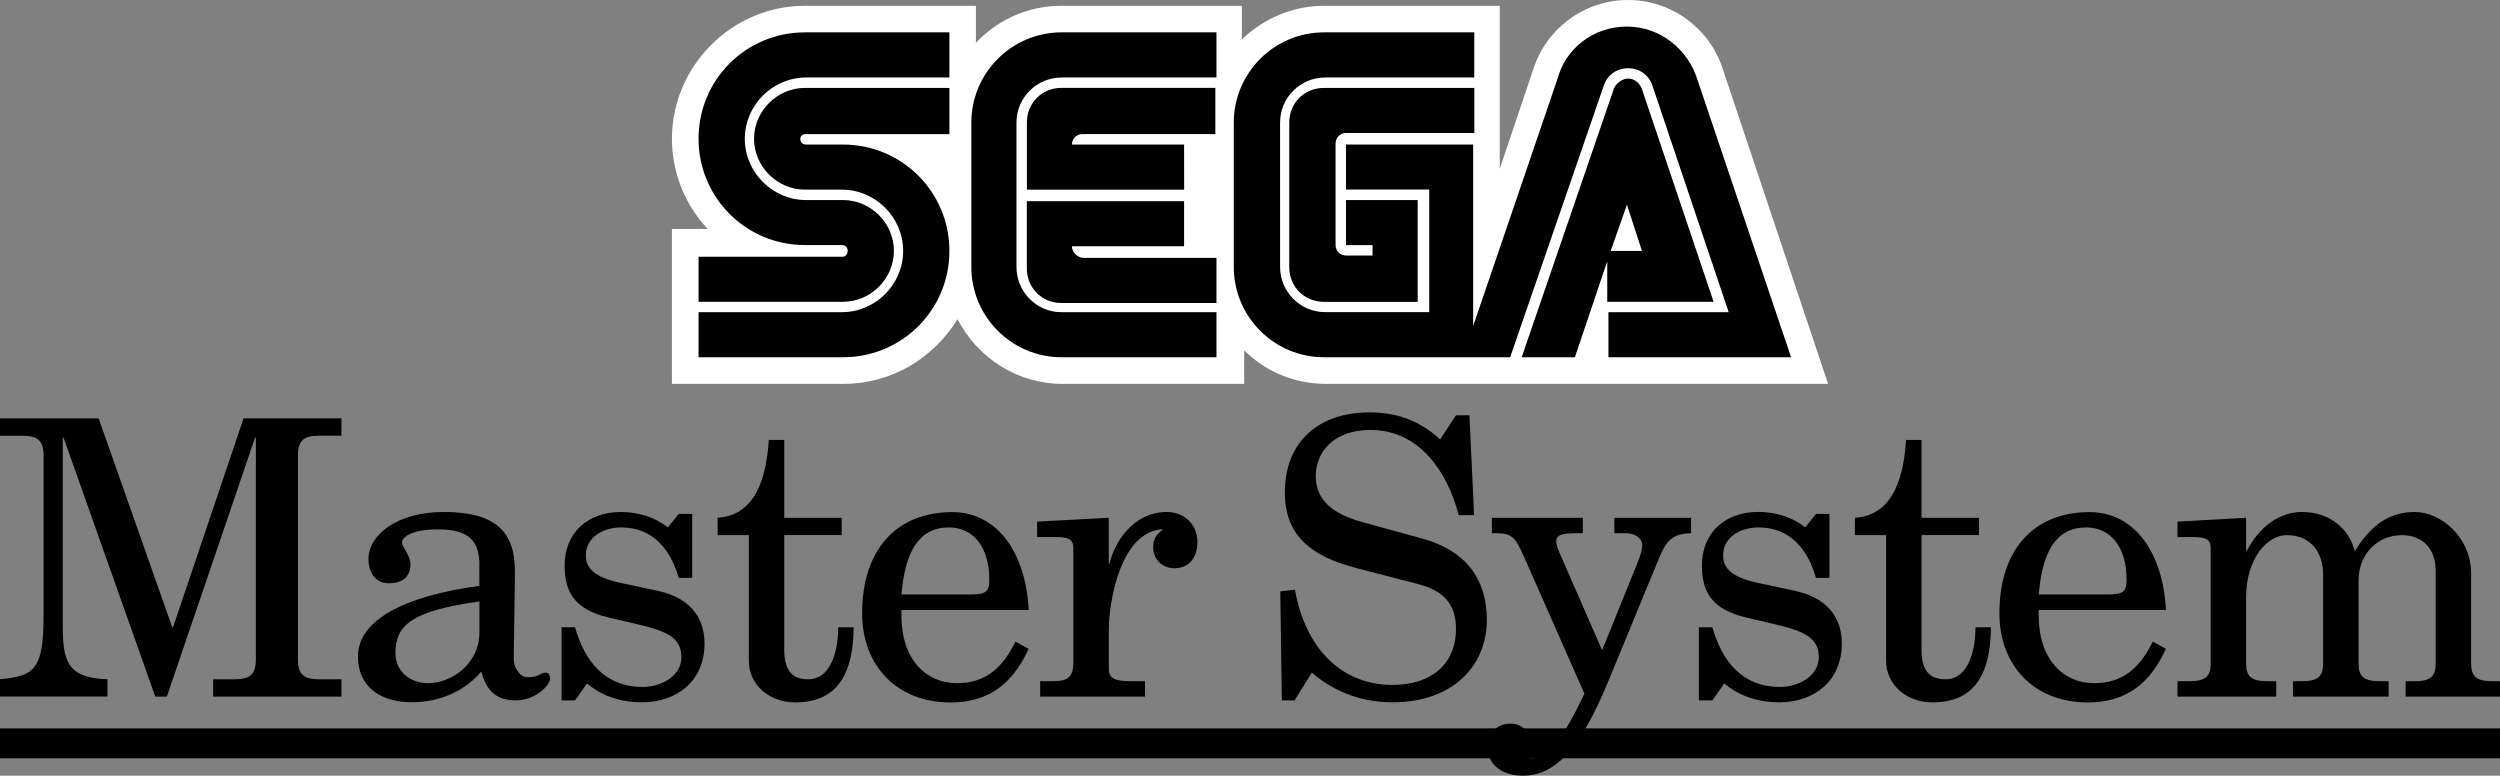 <?xml version="1.0" encoding="utf-8"?>
<!-- Generator: Adobe Illustrator 26.0.3, SVG Export Plug-In . SVG Version: 6.00 Build 0)  -->
<svg version="1.1" id="Layer_1" xmlns="http://www.w3.org/2000/svg" xmlns:xlink="http://www.w3.org/1999/xlink" x="0px" y="0px"
	 viewBox="0 0 3839 1191.1" style="enable-background:new 0 0 3839 1191.1;" xml:space="preserve">
<rect x="0" y="0" width="3839" height="1191.1" fill="#808080" stroke="none"/>
<style type="text/css">
	.st0{fill:#034693;}
	.st1{fill:#FF0000;}
	.st2{fill:#FFFFFF;}
	.st3{display:none;}
	.st4{display:inline;}
</style>
<g>
	<g>
		<path class="st2" d="M2645.7,106.6C2626.1,44.4,2567.5,0,2500.1,0c-67.5,0-126.1,44.4-145.6,106.5L2303,259.2V8.9h-269.9
			c-48,0-92.3,19.5-126.1,51.5V8.9h-277c-51.5,0-97.6,21.3-131.4,56.8V8.9H1236c-111.9,0-204.2,92.4-204.2,204.2
			c0,53.3,21.3,103,55,138.5h-55v237.9h262.8c74.6,0,138.5-39.1,175.8-99.4c30.2,58.6,90.6,99.4,161.5,99.4h278.7V538
			c32,32,76.4,51.5,126.1,51.5h770.5L2645.7,106.6z"/>
		<g>
			<g>
				<path d="M1294.6,394.2h-221.9v69.2h221.9c42.6,0,78.1-35.5,78.1-78.1s-35.5-78.1-78.1-78.1h-56.8c-51.5,0-94.1-42.6-94.1-94.1
					s42.6-94.1,94.1-94.1h220.1V49.7H1236c-90.6,0-163.3,72.8-163.3,163.3s72.8,163.3,163.3,163.3h56.8c5.3,0,8.9,3.6,8.9,8.9
					C1301.6,390.6,1298.1,394.2,1294.6,394.2z"/>
				<path d="M1236,206h221.9v-71H1236c-42.6,0-78.1,35.5-78.1,78.1s35.5,78.1,78.1,78.1h56.8c51.5,0,94.1,42.6,94.1,94.1
					s-42.6,94.1-94.1,94.1h-220.1v69.2h221.9c90.6,0,163.3-72.8,163.3-163.3s-72.8-163.3-163.3-163.3h-56.8c-5.3,0-8.9-3.6-8.9-8.9
					C1228.8,209.5,1232.4,206,1236,206z"/>
			</g>
			<g>
				<path d="M2033.1,135c-30.2,0-53.3,23.1-53.3,53.3v221.9c0,30.2,23.1,53.3,53.3,53.3H2177V307.2h-110.1v69.2h40.8v16h-40.8
					c-8.9,0-16-7.1-16-16V220.2c0-8.9,7.1-16,16-16H2264V135H2033.1z"/>
				<path d="M2469.9,463.4h161.5l-110.1-326.7c-3.6-8.9-10.6-16-21.3-16c-8.9,0-17.8,7.1-21.3,14.2l-142,413.7h81.7l49.7-147.3v62.2
					L2469.9,463.4L2469.9,463.4z M2498.3,314.3l23.1,71h-48L2498.3,314.3z"/>
				<path d="M2606.6,122.5c-14.2-46.2-56.8-81.7-108.3-81.7s-94.1,33.7-106.5,79.9l-129.6,379.9V221.9h-195.3v69.2h127.8v188.2
					h-159.8c-39.1,0-69.2-32-69.2-69.2V188.2c0-39.1,32-69.2,69.2-69.2h229V49.7h-230.8c-76.4,0-138.5,62.2-138.5,138.5v221.9
					c0,76.4,62.2,138.5,138.5,138.5h285.9l143.8-417.2c5.3-16,19.5-26.6,37.3-26.6s32,10.6,37.3,26.6l117.2,348h-184.7v69.2h280.5
					l0,0L2606.6,122.5z"/>
			</g>
			<g>
				<path d="M1630.1,479.4c-39.1,0-69.2-32-69.2-69.2V188.2c0-39.1,32-69.2,69.2-69.2H1868V49.7h-237.9
					c-76.4,0-138.5,62.2-138.5,138.5v221.9c0,76.4,62.2,138.5,138.5,138.5H1868v-69.2L1630.1,479.4L1630.1,479.4z"/>
				<path d="M1646.1,378.2h172.2v-69.2h-241.5v103c0,30.2,23.1,53.3,53.3,53.3H1868v-69.3h-205.9
					C1653.2,394.2,1646.1,387,1646.1,378.2z"/>
				<path d="M1818.3,221.9h-172.2c0-8.9,7.1-16,16-16h204.2v-71h-236.1c-30.2,0-53.3,23.1-53.3,53.3v103h241.5
					C1818.3,291.2,1818.3,221.9,1818.3,221.9z"/>
			</g>
		</g>
	</g>
	<rect y="1118.5" width="3839" height="45.9"/>
	<g>
		<path d="M374,642.4h150.3v26.6h-33.7c-23.1,0-33.1,6.5-33.1,30.2v313.7c0,23.7,10.1,30.2,33.1,30.2h33.7v26.6H327.3v-26.6h32.5
			c23.1,0,33.1-6.5,33.1-30.2V672h-1.2l-135.5,397.7h-17.8L97.6,672h-1.2v287.6c0,54.4,5.9,81.7,68.6,83.4v26.6H0v-26.6
			c52.7-4.7,66.9-14.8,66.9-97.6V699.3c0-23.7-10.1-30.2-33.1-30.2H0v-26.6h151.5l113,320.8h1.2L374,642.4z"/>
		<path d="M736.2,867.9c0-37.9-16.6-55-63.9-55c-39.7,0-55,11.8-55,20.1c0,6.5,13,20.1,13,33.7c0,20.7-14.2,29-33.1,29
			c-21.3,0-31.4-17.2-31.4-37.3c0-36.7,43.8-72.2,115.4-72.2c76.3,0,109.5,27.2,109.5,90.5c0,29.6-1.8,113.6-1.8,136.1
			c0,10.7,8.3,27.2,21.9,27.2c16,0,20.1-7.1,26-7.1c5.9,0,7.7,3,7.7,10.1c0,8.9-21.9,32.5-52.7,32.5c-30.2,0-45-15.4-52.7-44.4
			c-26,31.4-66.3,47.3-106.5,47.3c-44.4,0-82.9-20.7-82.9-70.4c0-55.6,71-92.9,186.4-108.3V867.9z M736.2,923.6
			c-102.4,14.2-129,35.5-129,79.3c0,28.4,23.1,46.2,49.7,46.2c36.7,0,79.3-29.6,79.3-78.1V923.6z"/>
		<path d="M1042.2,789.2h20.7v98.2h-20.7c-12.4-43.8-39.7-77.5-88.2-77.5c-26,0-54.4,13.6-54.4,43.2c0,20.7,15.4,33.7,53.3,42
			l58,12.4c43.8,9.5,71,36.7,71,80.5c0,58-42.6,90.5-96.5,90.5c-30.2,0-60.4-8.9-84-29l-18.3,26h-20.7V963.2H883
			c14.8,52.1,45.6,91.7,104.2,91.7c26,0,59.2-15.4,59.2-45.6c0-29-20.7-39.7-65.7-50.3L935,948.4C882.4,936,867,909.3,867,868.5
			c0-50.9,36.1-82.3,86.4-82.3c26,0,52.1,7.7,72.2,23.7L1042.2,789.2z"/>
		<path d="M1101.9,795.1c62.7-4.1,75.2-69.8,78.7-119.5h23.7v119.5h88.2v26.6h-88.2v175.8c0,29,9.5,45.6,36.7,45.6
			c37.9,0,46.2-50.3,46.2-79.9h23.7c-0.6,74-26.6,115.4-90,115.4c-39.1,0-71-26.6-71-63.9V821.8h-47.9V795.1z"/>
		<path d="M1384.2,936.6v8.3c0,68.6,38.5,104.2,85.2,104.2c45,0,71-24.9,90-63.9l20.1,11.2c-24.3,53.3-61,82.3-120.1,82.3
			c-81.7,0-135.5-56.2-135.5-136.7c0-99.4,53.9-155.6,138.5-155.6c69.2,0,113,62.7,117.2,150.3H1384.2z M1489,912.9
			c24.3,0,30.2-3.6,30.2-22.5c0-50.3-24.3-80.5-62.1-80.5c-46.8,0-67.5,38.5-72.8,103H1489z"/>
		<path d="M1592.5,801l110.1-5.9v70.4h1.2c7.1-31.4,35.5-79.3,88.2-79.3c26,0,46.8,18.9,46.8,46.2c0,22.5-11.8,40.2-35.5,40.2
			c-19.5,0-32.5-14.8-32.5-32c0-10.7,3-18.9,14.2-26.6v-1.2h-1.2c-61.5,4.7-81.1,106.5-81.1,155.1v59.2c0,15.4,10.1,18.9,34.3,18.9
			h21.3v23.7h-161v-23.7h19.5c22.5,0,31.4-5.9,31.4-29V841.3c0-14.2-8.9-16.6-28.4-16.6h-27.2V801z"/>
		<path d="M2235.8,637.7h20.7l7.1,153.3H2240c-17.2-65.7-59.8-130.8-135.5-130.8c-58,0-84,35.5-84,70.4c0,29.6,15.4,55.6,71,71
			l92.3,25.4c67.5,18.3,99.4,62.7,99.4,124.9c0,70.4-52.1,126.6-145,126.6c-48.5,0-91.1-17.2-123.7-45.6l-26.6,42.6h-19.5
			l-2.4-167.5l22.5-2.4c17.2,95.3,75.8,146.2,149.7,146.2c59.2,0,97.6-31.4,97.6-86.4c0-34.3-16-57.4-56.8-68.1l-95.9-24.9
			c-69.2-17.8-110.1-49.7-110.1-116c0-79.3,53.3-123.1,129.6-123.1c42.6,0,76.9,12.4,108.9,41.4L2235.8,637.7z"/>
		<path d="M2479,795.1h117.8v23.7c-29,0.6-38.5,11.8-49.7,39.7l-76.9,186.4c-43.8,106.5-82.3,146.2-132,146.2
			c-28.4,0-54.4-14.2-54.4-46.2c0-20.1,16.6-33.7,36.1-33.7c16.6,0,28.4,12.4,28.4,24.9c0,10.7-4.1,16-4.1,20.1
			c0,5.9,3.6,8.3,7.1,8.3c25.4,0,51.5-34.3,81.7-99.4L2340,854.3c-13-29-18.3-35.5-42-35.5h-7.1v-23.7h139.7v23.7h-8.3
			c-21.9,0-32.5,1.8-32.5,12.4c0,4.7,2.4,11.8,5.3,18.3l65.1,149.1l46.2-114.2c11.2-27.2,15.4-37.9,15.4-47.3
			c0-13-14.8-18.3-24.9-18.3H2479V795.1z"/>
		<path d="M2788.6,789.2h20.7v98.2h-20.7c-12.4-43.8-39.7-77.5-88.2-77.5c-26,0-54.4,13.6-54.4,43.2c0,20.7,15.4,33.7,53.3,42
			l58,12.4c43.8,9.5,71,36.7,71,80.5c0,58-42.6,90.5-96.5,90.5c-30.2,0-60.4-8.9-84-29l-18.3,26h-20.7V963.2h20.7
			c14.8,52.1,45.6,91.7,104.2,91.7c26,0,59.2-15.4,59.2-45.6c0-29-20.7-39.7-65.7-50.3l-45.6-10.7c-52.7-12.4-68.1-39.1-68.1-79.9
			c0-50.9,36.1-82.3,86.4-82.3c26,0,52.1,7.7,72.2,23.7L2788.6,789.2z"/>
		<path d="M2848.3,795.1c62.7-4.1,75.2-69.8,78.7-119.5h23.7v119.5h88.2v26.6h-88.2v175.8c0,29,9.5,45.6,36.7,45.6
			c37.9,0,46.2-50.3,46.2-79.9h23.7c-0.6,74-26.6,115.4-90,115.4c-39.1,0-71-26.6-71-63.9V821.8h-47.9V795.1z"/>
		<path d="M3130.6,936.6v8.3c0,68.6,38.5,104.2,85.2,104.2c45,0,71-24.9,90-63.9l20.1,11.2c-24.3,53.3-61,82.3-120.1,82.3
			c-81.7,0-135.5-56.2-135.5-136.7c0-99.4,53.9-155.6,138.5-155.6c69.2,0,113,62.7,117.2,150.3H3130.6z M3235.4,912.9
			c24.3,0,30.2-3.6,30.2-22.5c0-50.3-24.3-80.5-62.1-80.5c-46.8,0-67.5,38.5-72.8,103H3235.4z"/>
		<path d="M3694,1046.1h14.2c23.7,0,32-7.1,32-27.2V876.2c0-32-18.3-54.4-52.1-54.4c-36.1,0-66.3,27.8-66.3,69.8v127.2
			c0,20.1,8.3,27.2,32,27.2h14.2v23.7h-146.8v-23.7h14.2c23.7,0,32-7.1,32-27.2V882.7c0-38.5-22.5-61-56.2-61
			c-28.4,0-62.1,34.3-62.1,95.9v101.2c0,20.1,8.3,27.2,32,27.2h14.2v23.7h-151.5v-23.7h18.9c23.7,0,32-7.1,32-27.2V841.3
			c0-14.2-8.9-16.6-28.4-16.6h-22.5V801l105.3-5.9v50.3h1.2c26.6-49.1,62.1-59.2,84.6-59.2c42.6,0,72.8,26,81.1,60.4
			c26.6-43.8,56.2-60.4,92.3-60.4c38.5,0,86.4,37.3,86.4,95.3v137.3c0,20.1,8.3,27.2,32,27.2h12.4v23.7h-145V1046.1z"/>
	</g>
</g>
</svg>
